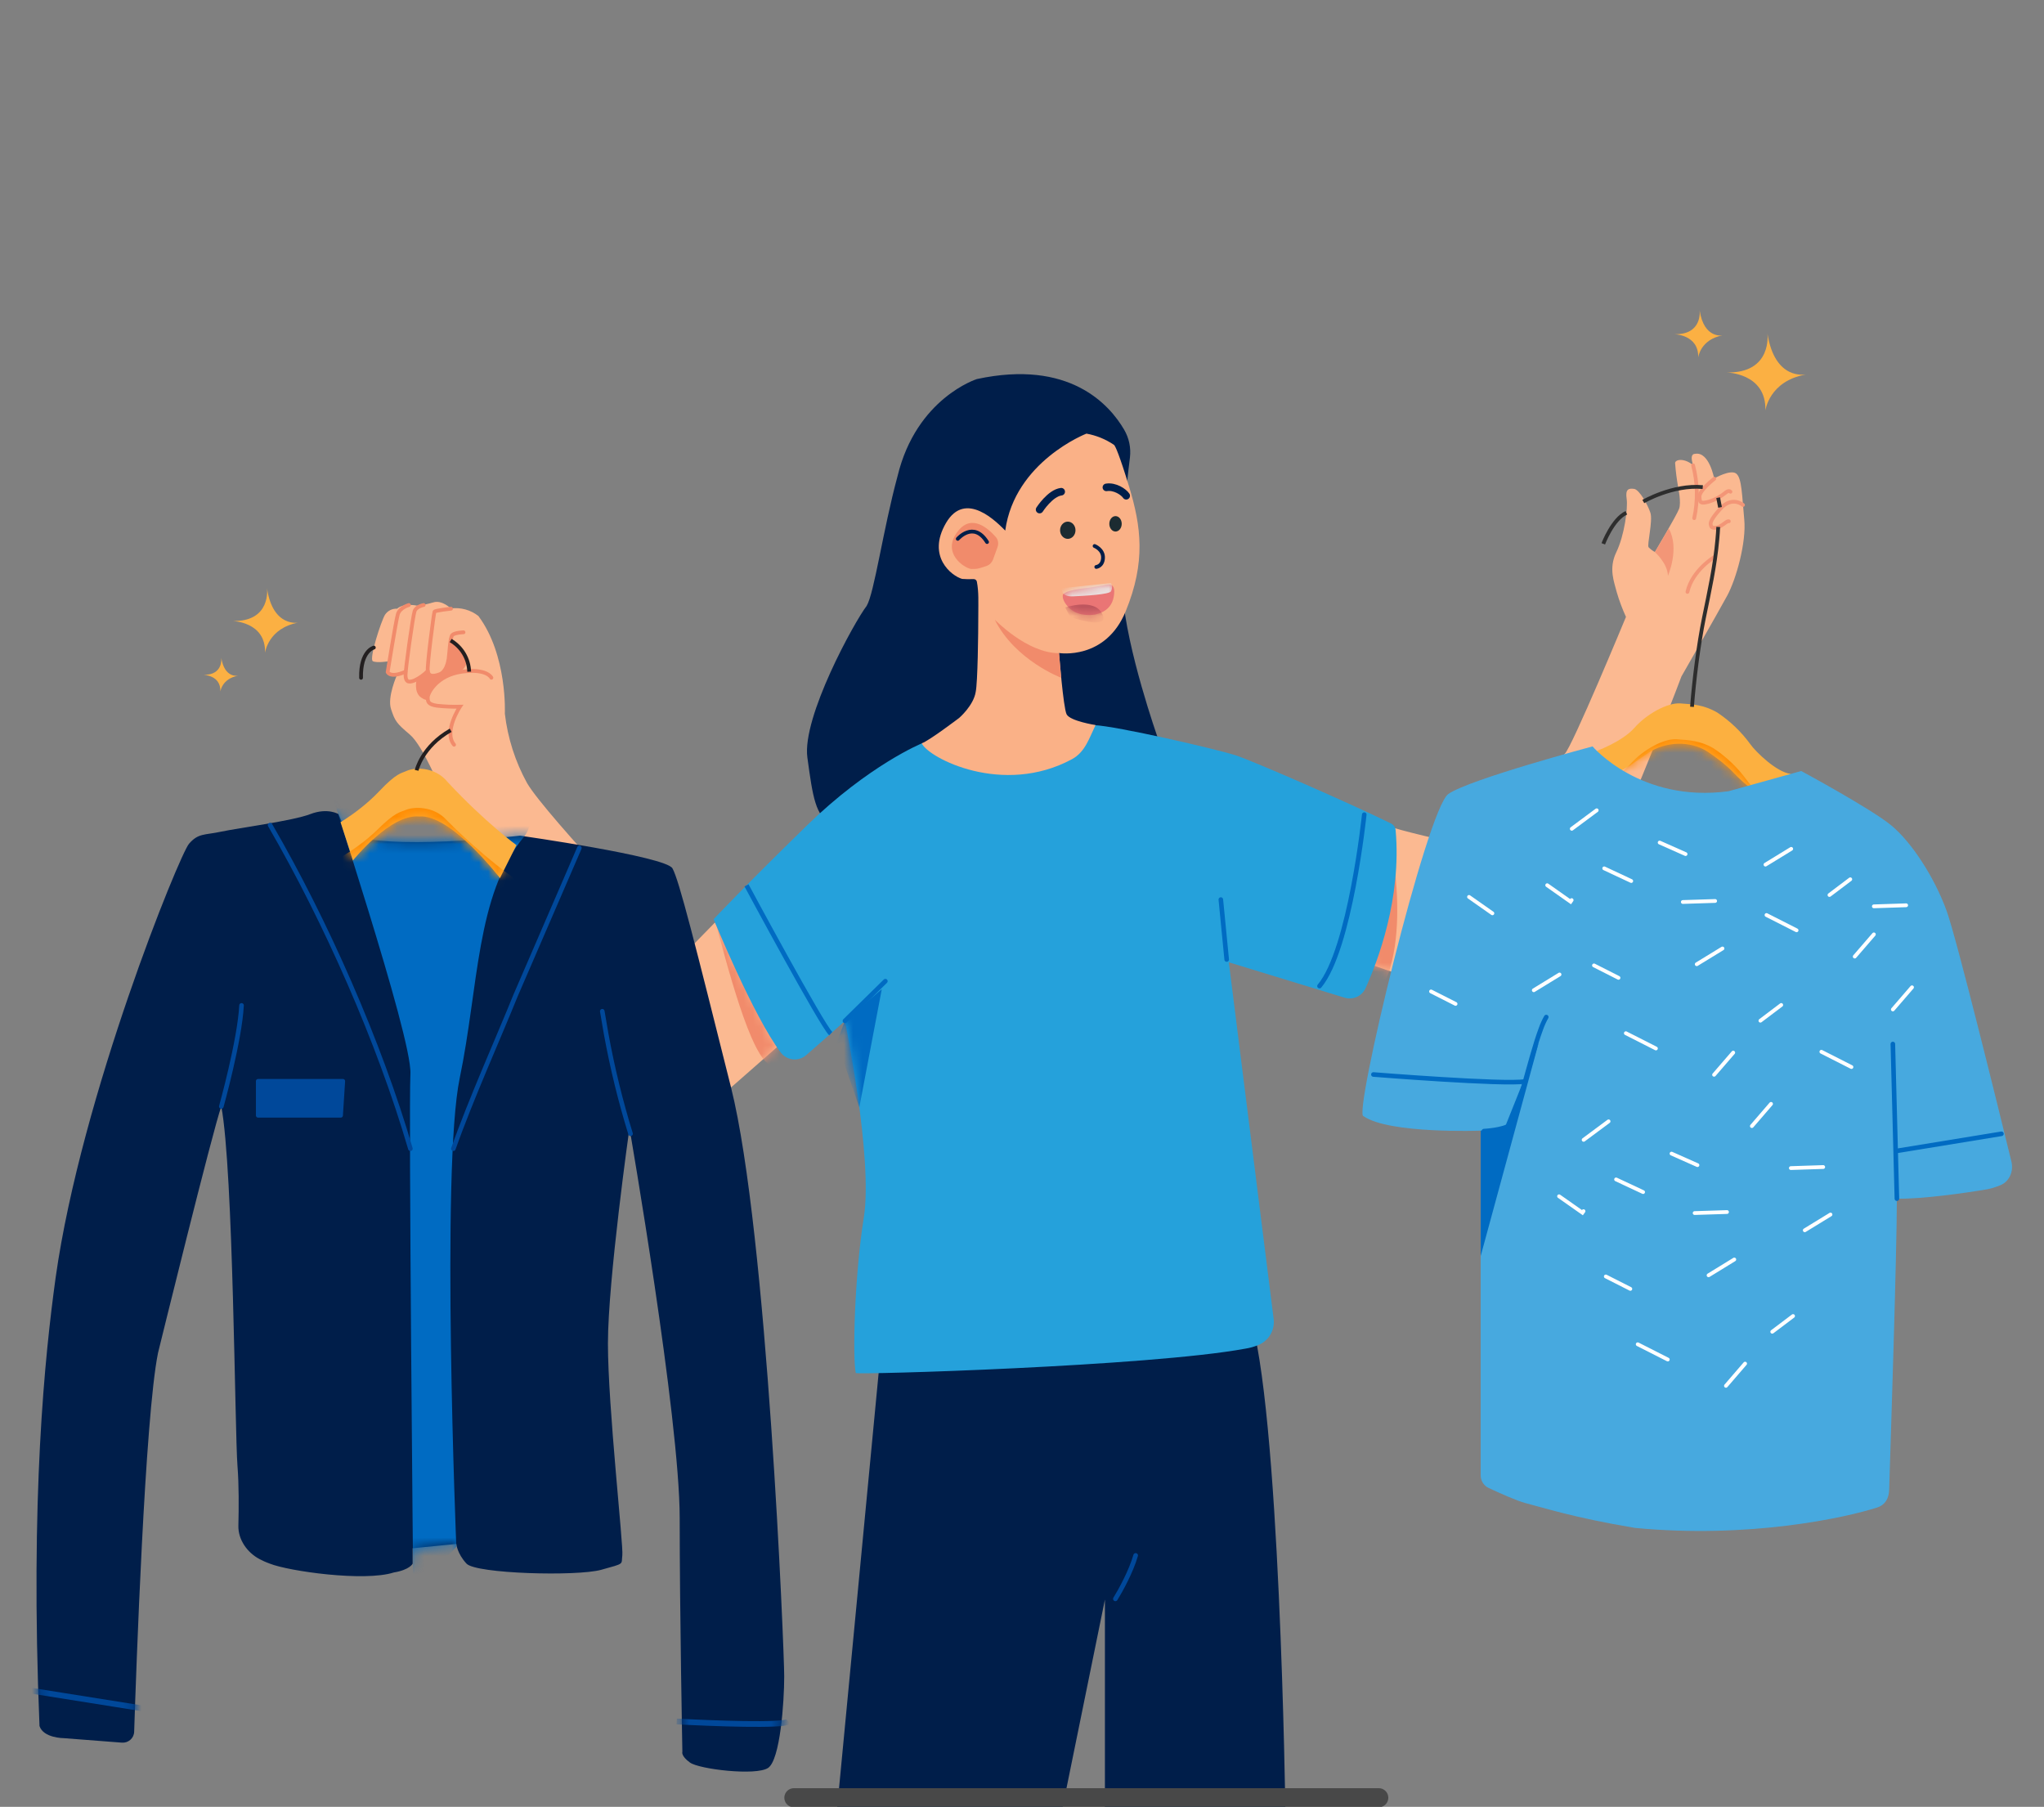 <svg width="224" height="198" viewBox="0 0 224 198" fill="none" xmlns="http://www.w3.org/2000/svg">
<rect x="0" y="0" width="224" height="198" fill="#808080" stroke="none"/>
<g clip-path="url(#clip0)">
<path d="M43.519 66.703C43.259 66.687 42.999 66.741 42.765 66.858C42.532 66.975 42.334 67.151 42.19 67.37C41.747 68.107 40.418 72.24 40.861 72.459C41.304 72.679 42.633 72.459 42.633 72.459C42.633 72.459 42.19 73.2 42.484 73.644C42.778 74.087 43.519 73.938 43.519 73.938C43.519 73.938 42.414 76.373 42.853 77.702C43.292 79.031 43.445 79.251 44.923 80.505C46.402 81.76 48.394 86.779 48.394 86.779C48.394 86.779 75.924 122.647 76.14 122.572C76.355 122.497 85.143 114.753 85.143 114.753L78.355 101.087L74.665 104.864C74.665 104.864 59.828 89.368 57.761 85.814C56.464 83.459 55.637 80.874 55.326 78.203C55.326 78.203 55.624 71.784 52.427 67.502C52.003 67.17 51.518 66.926 50.999 66.784C50.48 66.642 49.938 66.604 49.404 66.674C49.404 66.674 48.443 65.717 47.483 66.011C46.906 66.188 46.314 66.309 45.714 66.371C45.714 66.371 44.257 66.04 43.519 66.703Z" fill="#FBB991"/>
<mask id="mask0" style="mask-type:alpha" maskUnits="userSpaceOnUse" x="40" y="65" width="46" height="58">
<path d="M43.519 66.703C43.259 66.687 42.999 66.741 42.765 66.858C42.532 66.975 42.334 67.151 42.19 67.37C41.747 68.107 40.418 72.24 40.861 72.459C41.304 72.679 42.633 72.459 42.633 72.459C42.633 72.459 42.19 73.2 42.484 73.644C42.778 74.087 43.519 73.938 43.519 73.938C43.519 73.938 42.414 76.373 42.853 77.702C43.292 79.031 43.445 79.251 44.923 80.505C46.402 81.76 48.394 86.779 48.394 86.779C48.394 86.779 75.924 122.647 76.14 122.572C76.355 122.497 85.143 114.753 85.143 114.753L78.355 101.087L74.665 104.864C74.665 104.864 59.828 89.368 57.761 85.814C56.464 83.459 55.637 80.874 55.326 78.203C55.326 78.203 55.624 71.784 52.427 67.502C52.003 67.17 51.518 66.926 50.999 66.784C50.48 66.642 49.938 66.604 49.404 66.674C49.404 66.674 48.443 65.717 47.483 66.011C46.906 66.188 46.314 66.309 45.714 66.371C45.714 66.371 44.257 66.04 43.519 66.703Z" fill="#FBB991"/>
</mask>
<g mask="url(#mask0)">
<path d="M84.529 116.778C82.27 116.025 79.613 105.48 78.253 100.459L78.881 98.576L88.923 110.815C88.4 113.117 86.789 117.531 84.529 116.778Z" fill="#F18B6B"/>
</g>
<path d="M148.69 105.121C148.69 105.121 162.419 110.434 166.995 109.262C171.571 108.09 184.264 74.132 184.264 74.132C184.264 74.132 188.297 67.092 189.283 65.274C190.268 63.456 191.399 59.418 191.15 56.909C190.902 54.399 190.906 52.382 190.268 51.894C189.631 51.405 187.854 52.432 187.854 52.432C187.854 52.432 187.316 49.479 185.783 49.728C185.34 49.728 185.295 50.171 185.539 50.97C184.603 50.183 183.622 50.328 183.572 50.722C183.637 51.63 183.752 52.534 183.916 53.43C183.916 53.43 184.259 55.053 184.015 55.741C183.771 56.428 181.356 60.491 181.356 60.491C181.103 60.353 180.872 60.178 180.669 59.973C180.47 59.729 181.158 57.074 180.864 56.184C180.57 55.294 179.658 53.666 179.091 53.575C178.453 53.48 178.11 53.625 178.263 54.66C178.416 55.695 178.014 58.694 177.128 60.516C176.242 62.338 176.934 63.862 177.178 64.893C177.449 65.819 177.787 66.724 178.188 67.601C178.188 67.601 172.258 81.93 171.471 82.613C170.684 83.296 164.042 93.07 162.419 92.921C160.795 92.772 153.999 91.132 152.931 90.771C151.863 90.411 148.69 105.121 148.69 105.121Z" fill="#FBB991"/>
<mask id="mask1" style="mask-type:alpha" maskUnits="userSpaceOnUse" x="148" y="49" width="44" height="61">
<path d="M148.69 105.121C148.69 105.121 162.419 110.434 166.995 109.262C171.571 108.09 184.264 74.132 184.264 74.132C184.264 74.132 188.297 67.092 189.283 65.274C190.268 63.456 191.399 59.418 191.15 56.909C190.902 54.399 190.906 52.382 190.268 51.894C189.631 51.405 187.854 52.432 187.854 52.432C187.854 52.432 187.316 49.479 185.783 49.728C185.34 49.728 185.295 50.171 185.539 50.97C184.603 50.183 183.622 50.328 183.572 50.722C183.637 51.63 183.752 52.534 183.916 53.43C183.916 53.43 184.259 55.053 184.015 55.741C183.771 56.428 181.356 60.491 181.356 60.491C181.103 60.353 180.872 60.178 180.669 59.973C180.47 59.729 181.158 57.074 180.864 56.184C180.57 55.294 179.658 53.666 179.091 53.575C178.453 53.48 178.11 53.625 178.263 54.66C178.416 55.695 178.014 58.694 177.128 60.516C176.242 62.338 176.934 63.862 177.178 64.893C177.449 65.819 177.787 66.724 178.188 67.601C178.188 67.601 172.258 81.93 171.471 82.613C170.684 83.296 164.042 93.07 162.419 92.921C160.795 92.772 153.999 91.132 152.931 90.771C151.863 90.411 148.69 105.121 148.69 105.121Z" fill="#FBB991"/>
</mask>
<g mask="url(#mask1)">
<path d="M151.982 89.993C151.982 89.993 155.2 103.12 150.835 109.349C146.47 115.577 145.29 112.823 145.29 112.823L143.812 97.472L151.982 89.993Z" fill="#F18B6B"/>
</g>
<path d="M96.302 150.323L91.709 198.472H116.362L121.087 175.282V198.472H140.865C140.865 198.472 140.273 153.602 136.877 143.858C133.481 134.114 96.302 150.323 96.302 150.323Z" fill="#001E4A"/>
<path d="M123.187 47.074C121.568 44.312 117.17 39.363 107.061 41.537C107.061 41.537 100.435 43.608 98.365 52.163C96.758 58.092 95.817 64.996 94.973 66.401C93.652 68.111 87.875 78.588 88.48 83.016C89.084 87.442 89.366 89.364 91.138 90.395C92.911 91.426 126.861 80.8 126.861 80.8C126.861 80.8 123.465 71.205 123.022 65.005C122.678 60.197 123.461 53.079 123.829 50.13C123.955 49.069 123.73 47.995 123.187 47.074Z" fill="#001E4A"/>
<path d="M101.011 81.466C101.011 81.466 95.242 83.818 88.421 90.465C81.601 97.112 78.205 100.727 78.205 100.727C78.205 100.727 82.566 111.39 85.568 115.345C85.727 115.554 85.927 115.727 86.155 115.855C86.384 115.983 86.636 116.062 86.897 116.089C87.157 116.115 87.42 116.088 87.67 116.008C87.919 115.929 88.15 115.799 88.347 115.627C91.71 112.699 92.596 111.871 92.596 111.871C92.596 111.871 95.698 126.928 94.666 133.405C93.635 139.882 93.424 148.782 93.784 150.455C93.83 150.682 125.944 149.729 136.439 147.796C136.948 147.719 137.446 147.58 137.921 147.382C138.472 147.153 138.932 146.75 139.232 146.235C139.531 145.719 139.653 145.12 139.578 144.529L134.666 105.452L147.351 109.328C147.793 109.464 148.27 109.435 148.693 109.245C149.115 109.055 149.453 108.718 149.645 108.297C150.985 105.342 153.612 98.44 152.947 90.978C152.918 90.658 152.723 90.378 152.435 90.237C147.63 87.879 137.406 83.436 135.478 82.791C133.486 82.124 122.272 79.539 119.908 79.464C117.543 79.39 101.011 81.466 101.011 81.466Z" fill="#25A1DB"/>
<mask id="mask2" style="mask-type:alpha" maskUnits="userSpaceOnUse" x="78" y="79" width="76" height="72">
<path d="M101.011 81.466C101.011 81.466 95.242 83.818 88.421 90.465C81.601 97.112 78.205 100.727 78.205 100.727C78.205 100.727 82.566 111.39 85.568 115.345C85.727 115.554 85.927 115.727 86.155 115.855C86.384 115.983 86.636 116.062 86.897 116.089C87.157 116.115 87.42 116.088 87.67 116.008C87.919 115.929 88.15 115.799 88.347 115.627C91.71 112.699 92.596 111.871 92.596 111.871C92.596 111.871 95.698 126.928 94.666 133.405C93.635 139.882 93.424 148.782 93.784 150.455C93.83 150.682 125.944 149.729 136.439 147.796C136.948 147.719 137.446 147.58 137.921 147.382C138.472 147.153 138.932 146.75 139.232 146.235C139.531 145.719 139.653 145.12 139.578 144.529L134.666 105.452L147.351 109.328C147.793 109.464 148.27 109.435 148.693 109.245C149.115 109.055 149.453 108.718 149.645 108.297C150.985 105.342 153.612 98.44 152.947 90.978C152.918 90.658 152.723 90.378 152.435 90.237C147.63 87.879 137.406 83.436 135.478 82.791C133.486 82.124 122.272 79.539 119.908 79.464C117.543 79.39 101.011 81.466 101.011 81.466Z" fill="#25A1DB"/>
</mask>
<g mask="url(#mask2)">
<path d="M91.713 114.211L92.595 111.871L96.633 108.397L94.173 121.342L91.713 114.211Z" fill="#006BC2"/>
</g>
<path d="M119.062 47.517C119.062 47.517 111.204 50.56 110.163 58.143C109.277 57.257 105.806 53.642 103.669 57.315C101.533 60.988 104.289 63.113 105.438 63.44C105.853 63.472 106.27 63.478 106.685 63.459C106.861 63.45 107.021 63.566 107.053 63.739C107.273 64.897 107.21 65.939 107.21 67.353C107.21 69.422 107.147 74.797 106.924 75.838C106.674 77.338 105.106 78.679 105.106 78.679C105.106 78.679 101.748 81.226 101.011 81.45C101.748 83.073 109.903 87.278 117.469 83.198C118.912 82.42 119.35 80.931 120.06 79.454C120.06 79.454 117.257 79.015 116.888 78.273C116.52 77.532 116.06 71.561 116.06 71.561C116.06 71.561 121.149 72.389 123.365 66.984C125.581 61.58 125.063 57.683 123.734 53.319C122.649 49.758 122.248 48.975 122.137 48.807C122.116 48.776 122.086 48.752 122.055 48.731C121.152 48.125 120.133 47.711 119.062 47.517Z" fill="#FAB187"/>
<path d="M174.994 82.282C174.994 82.282 177.782 81.272 179.112 79.76C180.441 78.249 182.739 76.981 184.139 77.081C185.539 77.18 186.76 77.238 188.202 78.087C189.597 79.014 190.816 80.18 191.804 81.532C192.392 82.381 194.719 84.643 196.259 84.808C195.199 85.434 193.034 87.281 191.804 86.337C191.138 85.819 190.514 85.25 189.937 84.635C189.191 83.844 188.056 82.99 187.153 82.382C185.273 81.139 182.494 81.247 180.647 82.498C179.405 83.326 177.988 84.452 177.251 84.568C176.514 84.684 174.994 82.282 174.994 82.282Z" fill="#FCB040"/>
<mask id="mask3" style="mask-type:alpha" maskUnits="userSpaceOnUse" x="174" y="77" width="23" height="10">
<path d="M174.994 82.282C174.994 82.282 177.782 81.272 179.112 79.76C180.441 78.249 182.739 76.981 184.139 77.081C185.539 77.18 186.76 77.238 188.202 78.087C189.597 79.014 190.816 80.18 191.804 81.532C192.392 82.381 194.719 84.643 196.259 84.808C195.199 85.434 193.034 87.281 191.804 86.337C191.138 85.819 190.514 85.25 189.937 84.635C189.191 83.844 188.056 82.99 187.153 82.382C185.273 81.139 182.494 81.247 180.647 82.498C179.405 83.326 177.988 84.452 177.251 84.568C176.514 84.684 174.994 82.282 174.994 82.282Z" fill="#FCB040"/>
</mask>
<g mask="url(#mask3)">
<path d="M174.598 86.209C174.598 86.209 177.386 85.198 178.715 83.687C180.044 82.175 182.343 80.908 183.743 81.007C185.142 81.107 186.364 81.165 187.805 82.014C189.2 82.941 190.42 84.107 191.408 85.459C191.996 86.308 194.322 88.57 195.863 88.735C194.803 89.361 192.638 91.208 191.408 90.263C190.742 89.746 190.118 89.177 189.54 88.561C188.795 87.77 187.659 86.917 186.756 86.308C184.876 85.066 182.097 85.174 180.25 86.424C179.008 87.253 177.592 88.379 176.855 88.495C176.117 88.611 174.598 86.209 174.598 86.209Z" fill="#FF8C00"/>
</g>
<path d="M37.096 89.215C37.096 89.215 35.916 88.478 33.998 89.215C32.081 89.952 26.147 90.73 24.254 91.132C22.361 91.534 21.744 91.281 20.713 92.462C19.682 93.642 8.902 120.063 6.099 139.99C4.918 148.554 3.295 164.051 4.33 189.147C4.769 190.472 6.985 190.472 6.985 190.472L13.35 190.963C14.065 191.018 14.68 190.482 14.703 189.766C14.909 183.378 15.881 155.308 17.317 148.256C17.317 148.256 23.372 123.608 24.254 121.247C25.583 128.329 25.732 156.965 26.026 160.655C26.189 162.697 26.172 165.285 26.124 167.188C26.085 168.709 27.088 170.131 28.432 170.844C28.732 171.003 29.086 171.171 29.571 171.348C31.642 172.176 39.924 173.352 43.15 172.317C44.919 172.023 45.221 171.348 45.221 171.348V169.662L50.009 169.187C50.009 169.187 50.091 170.234 51.126 171.348C52.161 172.462 63.227 172.76 65.885 172.023C68.544 171.285 68.059 171.478 68.2 170.442C68.341 169.407 66.623 154.162 66.623 147.225C66.623 140.288 68.983 123.62 68.983 123.62C68.983 123.62 74.487 155.333 74.487 166.363C74.487 176.719 74.781 191.963 74.781 191.963C74.781 191.963 74.594 192.406 75.609 193.143C76.624 193.88 82.844 194.617 84.173 193.735C85.502 192.853 85.941 186.5 85.941 183.697C85.941 180.893 84.082 135 80.115 119.172C76.147 103.345 74.429 96.458 73.692 95.153C72.954 93.849 57.007 91.575 57.007 91.575C57.007 91.575 41.953 93.348 37.957 91.281L37.096 89.215Z" fill="#001E4A"/>
<mask id="mask4" style="mask-type:alpha" maskUnits="userSpaceOnUse" x="4" y="88" width="82" height="107">
<path d="M37.096 89.215C37.096 89.215 35.916 88.478 33.998 89.215C32.081 89.952 26.147 90.73 24.254 91.132C22.361 91.534 21.744 91.281 20.713 92.462C19.682 93.642 8.902 120.063 6.099 139.99C4.918 148.554 3.295 164.051 4.33 189.147C4.769 190.472 6.985 190.472 6.985 190.472L14.663 191.064C14.663 191.064 15.694 156.228 17.317 148.256C17.317 148.256 23.372 123.608 24.254 121.247C25.583 128.329 25.732 156.965 26.026 160.655C26.189 162.697 26.172 165.285 26.124 167.188C26.085 168.709 27.088 170.131 28.432 170.844C28.732 171.003 29.086 171.171 29.571 171.348C31.642 172.176 39.924 173.352 43.15 172.317C44.919 172.023 45.221 171.348 45.221 171.348V169.662L50.009 169.187C50.009 169.187 50.091 170.234 51.126 171.348C52.161 172.462 63.227 172.76 65.885 172.023C68.544 171.285 68.059 171.478 68.2 170.442C68.341 169.407 66.623 154.162 66.623 147.225C66.623 140.288 68.983 123.62 68.983 123.62C68.983 123.62 75.332 156.24 74.739 166.722C74.147 177.203 74.781 191.963 74.781 191.963C74.781 191.963 74.594 192.406 75.609 193.143C76.624 193.88 82.844 194.617 84.173 193.735C85.502 192.853 85.941 186.5 85.941 183.697C85.941 180.893 84.082 135 80.115 119.172C76.147 103.345 74.429 96.458 73.692 95.153C72.954 93.849 57.007 91.575 57.007 91.575C57.007 91.575 41.953 93.348 37.957 91.281L37.096 89.215Z" fill="#001E4A"/>
</mask>
<g mask="url(#mask4)">
<path d="M35.916 85.28C35.523 84.982 45.184 113.569 44.977 117.677C44.77 121.785 45.291 174.522 45.291 174.522L50.009 169.5C50.009 169.5 48.311 128.063 50.381 118.137C52.452 108.21 52.174 98.023 57.343 91.799C62.511 85.574 37.465 81.553 37.465 81.553L35.916 85.28Z" fill="#006BC2"/>
<path d="M2.923 185.192L16.731 187.389M74.162 188.644C78.032 188.854 85.899 189.147 86.401 188.644" stroke="#00489A" stroke-width="0.628"/>
</g>
<path d="M121.274 64.078C120.387 64.261 119.491 64.399 118.59 64.492C116.279 64.798 116.474 65.258 116.474 65.258C116.474 65.258 116.366 65.672 116.934 66.368C117.389 66.914 118.242 67.569 120.006 67.349C121.228 67.068 122.015 66.368 122.102 64.993C122.21 63.796 121.274 64.078 121.274 64.078Z" fill="#EA7575"/>
<mask id="mask5" style="mask-type:alpha" maskUnits="userSpaceOnUse" x="116" y="64" width="7" height="4">
<path d="M121.274 64.078C120.321 64.223 119.494 64.341 118.59 64.492C116.279 64.798 116.474 65.258 116.474 65.258C116.474 65.258 116.366 65.672 116.934 66.368C117.389 66.914 118.242 67.569 120.006 67.349C121.228 67.068 122.015 66.368 122.102 64.993C122.21 63.796 121.274 64.078 121.274 64.078Z" fill="#EA7575"/>
</mask>
<g mask="url(#mask5)">
<path d="M116.364 64.459C116.364 64.459 116.364 64.57 116.386 64.717C116.464 65.237 117.035 65.374 117.56 65.351C118.923 65.291 121.559 65.144 121.755 64.798C121.827 64.656 121.864 64.499 121.864 64.34C121.864 64.181 121.827 64.025 121.755 63.883L116.364 64.459Z" fill="#E8E8E8"/>
<path d="M116.734 66.566C116.734 66.566 119.965 65.473 120.813 67.307C121.662 69.142 117.281 67.609 117.281 67.609L116.734 66.566Z" fill="#BE565E"/>
</g>
<path d="M109.021 67.921C108.967 67.817 112.487 71.577 116.061 71.577C116.181 73.089 116.289 74.269 116.289 74.269C116.289 74.269 111.257 72.372 109.021 67.921Z" fill="#F18B6B"/>
<path d="M108.165 61.998C108.48 61.878 108.716 61.617 108.831 61.3L109.313 59.968C109.451 59.587 109.399 59.161 109.133 58.855C108.343 57.946 106.532 56.294 105.032 58.142C103.052 60.582 105.709 62.275 106.436 62.35C106.765 62.35 107.044 62.35 107.297 62.275C107.592 62.199 107.881 62.107 108.165 61.998Z" fill="#F18B6B"/>
<path d="M117.018 59.05C117.484 59.05 117.862 58.628 117.862 58.106C117.862 57.585 117.484 57.162 117.018 57.162C116.551 57.162 116.173 57.585 116.173 58.106C116.173 58.628 116.551 59.05 117.018 59.05Z" fill="#1C2B31"/>
<path d="M122.249 58.247C122.624 58.247 122.928 57.868 122.928 57.402C122.928 56.935 122.624 56.557 122.249 56.557C121.873 56.557 121.569 56.935 121.569 57.402C121.569 57.868 121.873 58.247 122.249 58.247Z" fill="#1C2B31"/>
<path d="M119.955 59.833C119.955 59.833 120.916 60.209 120.879 61.133C120.841 62.056 120.141 62.127 120.141 62.127" stroke="#001E4A" stroke-width="0.414" stroke-miterlimit="10" stroke-linecap="round"/>
<path d="M113.928 55.841C113.928 55.841 115.087 54.031 116.297 53.882L113.928 55.841Z" fill="#001E4A"/>
<path d="M113.928 55.841C113.928 55.841 115.087 54.031 116.297 53.882" stroke="#001E4A" stroke-width="0.828" stroke-miterlimit="10" stroke-linecap="round"/>
<path d="M121.247 53.408C122.179 53.254 123.147 53.909 123.421 54.327L121.247 53.408Z" fill="#001E4A"/>
<path d="M121.247 53.408C122.179 53.254 123.147 53.909 123.421 54.327" stroke="#001E4A" stroke-width="0.828" stroke-miterlimit="10" stroke-linecap="round"/>
<path d="M104.961 59.05C104.961 59.05 106.692 57.037 108.17 59.398" stroke="#001E4A" stroke-width="0.414" stroke-miterlimit="10" stroke-linecap="round"/>
<path d="M182.788 63.088C182.788 63.121 184.109 60.065 182.871 57.912C182.324 58.864 181.359 60.504 181.359 60.504C181.359 60.504 182.738 61.709 182.788 63.088Z" fill="#F39677"/>
<path d="M185.542 50.982C186.043 52.878 186.085 54.865 185.666 56.78" stroke="#F39677" stroke-width="0.414" stroke-miterlimit="10" stroke-linecap="round"/>
<path d="M187.902 61.022C187.902 61.022 185.467 62.471 184.925 64.86" stroke="#F39677" stroke-width="0.414" stroke-miterlimit="10" stroke-linecap="round"/>
<path d="M191.012 55.336C191.012 55.336 189.823 54.304 188.527 55.75C187.231 57.195 187.467 57.406 187.517 57.642C187.566 57.878 188.034 57.936 188.552 57.642C189.069 57.348 189.214 57.1 189.459 57.124" stroke="#F39677" stroke-width="0.414" stroke-miterlimit="10" stroke-linecap="round"/>
<path d="M187.868 52.461C187.868 52.461 186.212 53.741 186.245 54.428C186.278 55.116 186.369 55.203 187.28 54.975C187.934 54.77 188.542 54.443 189.073 54.01C189.073 54.01 189.446 53.666 189.64 53.886" stroke="#F39677" stroke-width="0.414" stroke-miterlimit="10" stroke-linecap="round"/>
<path d="M175.702 59.593C175.702 59.593 176.733 56.872 178.232 56.193" stroke="#2D2D2D" stroke-width="0.414" stroke-miterlimit="10"/>
<path d="M180.091 54.959C180.091 54.959 183.313 53.079 186.605 53.377" stroke="#2D2D2D" stroke-width="0.414" stroke-miterlimit="10"/>
<path d="M188.291 54.536L188.496 55.598" stroke="#2D2D2D" stroke-width="0.414" stroke-miterlimit="10"/>
<path d="M185.425 77.456C185.654 74.475 186.137 70.627 186.735 67.697C187.319 64.832 187.948 62.007 188.205 59.088C188.247 58.64 188.28 58.189 188.3 57.742" stroke="#2D2D2D" stroke-width="0.414" stroke-miterlimit="10"/>
<path d="M38.678 94.293C38.678 94.293 42.791 89.161 45.929 89.475C49.381 89.161 54.791 96.226 54.791 96.226L56.599 92.613C56.599 92.613 53.147 90.099 49.067 85.709C47.589 83.899 45.312 84.138 44.62 84.453C43.929 84.767 43.477 84.676 41.523 86.743C40.312 88.017 38.814 89.173 37.319 90.099L38.678 94.293Z" fill="#FCB040"/>
<mask id="mask6" style="mask-type:alpha" maskUnits="userSpaceOnUse" x="37" y="84" width="20" height="13">
<path d="M38.678 94.293C38.678 94.293 42.791 89.161 45.929 89.475C49.381 89.161 54.791 96.226 54.791 96.226L56.599 92.613C56.599 92.613 53.147 90.099 49.067 85.709C47.589 83.899 45.312 84.138 44.62 84.453C43.929 84.767 43.477 84.676 41.523 86.743C40.312 88.017 38.814 89.173 37.319 90.099L38.678 94.293Z" fill="#FCB040"/>
</mask>
<g mask="url(#mask6)">
<path d="M38.513 98.011C38.513 98.011 42.663 93.176 45.83 93.472C49.314 93.176 54.775 99.832 54.775 99.832L56.599 96.428C56.599 96.428 53.115 94.059 48.998 89.924C47.505 88.219 45.208 88.443 44.51 88.74C43.812 89.036 43.356 88.951 41.384 90.897C40.162 92.098 38.65 93.187 37.142 94.059L38.513 98.011Z" fill="#FF8C00"/>
</g>
<path d="M49.425 66.703C49.425 66.703 47.689 66.889 47.615 67.034C47.54 67.179 46.787 72.939 46.878 73.531C46.969 74.124 47.424 74.157 48.149 73.9C48.874 73.643 49.089 72.658 49.164 72.202C49.238 71.747 49.313 69.842 49.578 69.581C49.843 69.32 50.795 69.287 50.795 69.287" stroke="#F18B6B" stroke-width="0.414" stroke-miterlimit="10" stroke-linecap="round"/>
<path d="M53.851 74.269C53.851 74.269 53.366 73.217 50.604 73.606C47.842 73.996 46.877 75.967 46.877 76.41C46.877 76.853 46.877 77.184 47.875 77.334C48.714 77.425 49.558 77.461 50.401 77.441C50.401 77.441 48.579 80.174 49.759 81.611" stroke="#F18B6B" stroke-width="0.414" stroke-miterlimit="10" stroke-linecap="round"/>
<path d="M46.426 66.301C46.426 66.301 45.623 66.446 45.437 66.964C45.25 67.481 44.405 73.503 44.443 74.054C44.48 74.604 44.654 74.882 45.432 74.563C45.971 74.306 46.46 73.957 46.878 73.532" stroke="#F18B6B" stroke-width="0.414" stroke-miterlimit="10" stroke-linecap="round"/>
<path d="M44.81 66.301C44.81 66.301 43.812 66.558 43.592 67.332C43.373 68.107 42.482 73.648 42.482 73.648C42.482 73.648 42.739 74.348 44.437 73.611" stroke="#F18B6B" stroke-width="0.414" stroke-miterlimit="10" stroke-linecap="round"/>
<path d="M45.659 84.415C45.659 84.415 46.239 81.814 49.386 80.025" stroke="#231F20" stroke-width="0.414" stroke-miterlimit="10"/>
<path d="M40.968 70.965C40.968 70.965 39.498 71.317 39.568 74.278" stroke="#231F20" stroke-width="0.414" stroke-miterlimit="10" stroke-linecap="round"/>
<path d="M92.596 111.871L97.027 107.519" stroke="#006BC2" stroke-width="0.502" stroke-miterlimit="10" stroke-linecap="round"/>
<path d="M134.432 105.145L133.79 98.576" stroke="#006BC2" stroke-width="0.502" stroke-miterlimit="10" stroke-linecap="round"/>
<path d="M189.43 86.705L197.394 84.489C197.394 84.489 205.072 88.631 207.283 90.465C209.495 92.3 212.008 96.151 213.338 99.841C214.452 102.934 218.99 121.392 220.427 127.276C220.69 128.351 220.22 129.479 219.193 129.891C218.727 130.079 218.217 130.247 217.739 130.33C215.494 130.717 210.534 131.422 207.875 131.351C207.875 137.253 207.205 157.728 207.031 163.261C207.001 164.186 206.607 164.908 205.726 165.193C202.187 166.338 191.616 168.632 179.162 167.43C172.427 166.307 169.091 165.195 167.17 164.712C166.275 164.487 164.289 163.591 163.138 163.055C162.605 162.806 162.268 162.268 162.268 161.679V123.901C162.268 123.901 152.23 124.274 149.43 122.315C148.226 122.426 156.367 88.622 158.732 86.999C161.096 85.376 174.526 81.793 174.526 81.793C174.526 81.793 179.786 88.001 189.43 86.705Z" fill="#47A9DF"/>
<path d="M162.621 123.949C162.621 123.949 164.728 123.852 165.515 123.264C166.19 122.759 167.652 116 168.861 112.758C169.02 112.306 169.218 111.869 169.453 111.453" stroke="#006BC2" stroke-width="0.502" stroke-miterlimit="10" stroke-linecap="round"/>
<path d="M207.436 114.406L207.879 131.352" stroke="#006BC2" stroke-width="0.502" stroke-miterlimit="10" stroke-linecap="round"/>
<path d="M150.51 117.747C150.51 117.747 164.911 118.895 167.13 118.506" stroke="#006BC2" stroke-width="0.502" stroke-miterlimit="10" stroke-linecap="round"/>
<path d="M207.88 126.117L219.334 124.245" stroke="#006BC2" stroke-width="0.502" stroke-miterlimit="10" stroke-linecap="round"/>
<path d="M168.625 114.267L162.269 137.63V124.713V123.902L164.859 123.682L168.625 114.267Z" fill="#006BC2"/>
<path d="M81.81 97.02C81.81 97.02 90.092 112.426 91.04 113.267" stroke="#006BC2" stroke-width="0.502" stroke-miterlimit="10"/>
<path d="M149.506 89.272C149.506 89.272 147.97 104.041 144.603 108.058" stroke="#006BC2" stroke-width="0.502" stroke-miterlimit="10" stroke-linecap="round"/>
<path d="M66.002 110.815C66.002 110.815 66.262 112.385 66.422 113.267C67.096 116.975 67.991 120.64 69.102 124.242" stroke="#00489A" stroke-width="0.502" stroke-miterlimit="10" stroke-linecap="round"/>
<path d="M24.254 121.247C24.254 121.247 26.275 114.012 26.47 110.173" stroke="#00489A" stroke-width="0.502" stroke-miterlimit="10" stroke-linecap="round"/>
<path d="M29.599 90.416C35.71 100.956 41.568 114.182 44.976 125.879" stroke="#00489A" stroke-width="0.502" stroke-miterlimit="10" stroke-linecap="round"/>
<path d="M63.492 92.927L56.509 109.068C54.733 113.478 51.567 120.544 49.684 125.879" stroke="#00489A" stroke-width="0.502" stroke-miterlimit="10" stroke-linecap="round"/>
<path d="M28.281 118.236C28.15 118.236 28.045 118.342 28.045 118.472L28.045 122.237C28.045 122.367 28.15 122.473 28.281 122.473L37.343 122.473C37.468 122.473 37.571 122.376 37.579 122.252L37.821 118.487C37.83 118.351 37.722 118.236 37.585 118.236L28.281 118.236Z" fill="#00489A"/>
<path d="M46.859 73.784C48.126 74.38 49.047 72.94 49.047 72.94L49.374 70.376C49.374 70.376 49.581 70.314 50.575 71.23C51.569 72.145 51.184 73.52 49.925 73.739C47.891 74.128 46.864 76.41 46.864 76.41C46.864 76.41 47.03 77.023 46.165 76.447C45.299 75.872 45.659 74.476 45.659 74.476" fill="#F18B6B"/>
<path d="M51.417 73.607C51.395 72.912 51.197 72.234 50.842 71.636C50.486 71.038 49.984 70.541 49.384 70.19" stroke="#231F20" stroke-width="0.414" stroke-miterlimit="10"/>
<path d="M172.25 90.822L174.983 88.793" stroke="white" stroke-width="0.414" stroke-miterlimit="10" stroke-linecap="round"/>
<path d="M178.766 96.544L175.805 95.157" stroke="white" stroke-width="0.414" stroke-miterlimit="10" stroke-linecap="round"/>
<path d="M177.371 107.154L174.684 105.792" stroke="white" stroke-width="0.414" stroke-miterlimit="10" stroke-linecap="round"/>
<path d="M172.235 98.636L172.115 98.806L169.556 97.004" stroke="white" stroke-width="0.414" stroke-miterlimit="10" stroke-linecap="round"/>
<path d="M184.419 98.843L187.96 98.731" stroke="white" stroke-width="0.414" stroke-miterlimit="10" stroke-linecap="round"/>
<path d="M184.72 93.592L181.879 92.329" stroke="white" stroke-width="0.414" stroke-miterlimit="10" stroke-linecap="round"/>
<path d="M185.944 105.663L188.765 103.937" stroke="white" stroke-width="0.414" stroke-miterlimit="10" stroke-linecap="round"/>
<path d="M181.471 114.894L178.175 113.221" stroke="white" stroke-width="0.414" stroke-miterlimit="10" stroke-linecap="round"/>
<path d="M192.921 111.851L195.203 110.128" stroke="white" stroke-width="0.414" stroke-miterlimit="10" stroke-linecap="round"/>
<path d="M189.943 115.346L187.844 117.777" stroke="white" stroke-width="0.414" stroke-miterlimit="10" stroke-linecap="round"/>
<path d="M173.549 124.908L176.282 122.878" stroke="white" stroke-width="0.414" stroke-miterlimit="10" stroke-linecap="round"/>
<path d="M180.066 130.631L177.105 129.244" stroke="white" stroke-width="0.414" stroke-miterlimit="10" stroke-linecap="round"/>
<path d="M178.667 141.24L175.979 139.878" stroke="white" stroke-width="0.414" stroke-miterlimit="10" stroke-linecap="round"/>
<path d="M173.536 132.722L173.416 132.888L170.856 131.091" stroke="white" stroke-width="0.414" stroke-miterlimit="10" stroke-linecap="round"/>
<path d="M185.715 132.93L189.26 132.818" stroke="white" stroke-width="0.414" stroke-miterlimit="10" stroke-linecap="round"/>
<path d="M186.023 127.678L183.182 126.415" stroke="white" stroke-width="0.414" stroke-miterlimit="10" stroke-linecap="round"/>
<path d="M187.24 139.75L190.06 138.019" stroke="white" stroke-width="0.414" stroke-miterlimit="10" stroke-linecap="round"/>
<path d="M182.771 148.981L179.475 147.308" stroke="white" stroke-width="0.414" stroke-miterlimit="10" stroke-linecap="round"/>
<path d="M194.219 145.937L196.501 144.214" stroke="white" stroke-width="0.414" stroke-miterlimit="10" stroke-linecap="round"/>
<path d="M191.244 149.428L189.145 151.863" stroke="white" stroke-width="0.414" stroke-miterlimit="10" stroke-linecap="round"/>
<path d="M193.477 94.747L196.297 93.02" stroke="white" stroke-width="0.414" stroke-miterlimit="10" stroke-linecap="round"/>
<path d="M196.885 101.945L193.589 100.271" stroke="white" stroke-width="0.414" stroke-miterlimit="10" stroke-linecap="round"/>
<path d="M200.489 98.077L202.771 96.354" stroke="white" stroke-width="0.414" stroke-miterlimit="10" stroke-linecap="round"/>
<path d="M205.357 102.392L203.258 104.823" stroke="white" stroke-width="0.414" stroke-miterlimit="10" stroke-linecap="round"/>
<path d="M159.514 110.008L156.826 108.646" stroke="white" stroke-width="0.414" stroke-miterlimit="10" stroke-linecap="round"/>
<path d="M168.087 108.513L170.907 106.786" stroke="white" stroke-width="0.414" stroke-miterlimit="10" stroke-linecap="round"/>
<path d="M163.549 100.085L160.989 98.288" stroke="white" stroke-width="0.414" stroke-miterlimit="10" stroke-linecap="round"/>
<path d="M205.353 99.319L208.893 99.203" stroke="white" stroke-width="0.414" stroke-miterlimit="10" stroke-linecap="round"/>
<path d="M202.898 116.928L199.602 115.255" stroke="white" stroke-width="0.414" stroke-miterlimit="10" stroke-linecap="round"/>
<path d="M194.086 120.965L191.986 123.4" stroke="white" stroke-width="0.414" stroke-miterlimit="10" stroke-linecap="round"/>
<path d="M196.258 128.002L199.803 127.886" stroke="white" stroke-width="0.414" stroke-miterlimit="10" stroke-linecap="round"/>
<path d="M197.783 134.818L200.603 133.091" stroke="white" stroke-width="0.414" stroke-miterlimit="10" stroke-linecap="round"/>
<path d="M209.535 108.19L207.436 110.621" stroke="white" stroke-width="0.414" stroke-miterlimit="10" stroke-linecap="round"/>
<path d="M188.807 36.743C188.848 36.743 186.739 37.221 186.261 34C186.261 34 186.621 36.705 183.478 36.624C183.478 36.624 186.183 36.665 186.102 39.171C186.102 39.171 186.341 37.181 188.807 36.743Z" fill="#FBB043"/>
<path d="M193.69 36.539C193.69 36.539 194.276 40.937 189.189 40.816C189.189 40.816 193.587 40.854 193.467 44.979C193.467 44.979 193.877 41.754 197.891 41.042C197.891 41.004 194.516 41.79 193.69 36.539Z" fill="#FBB043"/>
<path d="M32.745 68.215C32.8 68.215 29.916 68.87 29.261 64.462C29.261 64.462 29.754 68.164 25.453 68.053C25.453 68.053 29.154 68.108 29.044 71.537C29.044 71.537 29.371 68.815 32.745 68.215Z" fill="#FBB043"/>
<path d="M24.249 72.078C24.249 72.078 24.505 74.003 22.279 73.95C22.279 73.95 24.204 73.967 24.151 75.772C24.151 75.772 24.331 74.361 26.087 74.049C26.087 74.032 24.61 74.376 24.249 72.078Z" fill="#FBB043"/>
<path d="M87 197H151.098" stroke="#484848" stroke-width="2.09" stroke-linecap="round"/>
<path d="M122.234 175.207C122.763 174.361 123.948 172.224 124.456 170.447" stroke="#00489A" stroke-width="0.508" stroke-linecap="round"/>
</g>
<defs>
<clipPath id="clip0">
<rect width="224" height="198" fill="white"/>
</clipPath>
</defs>
</svg>
